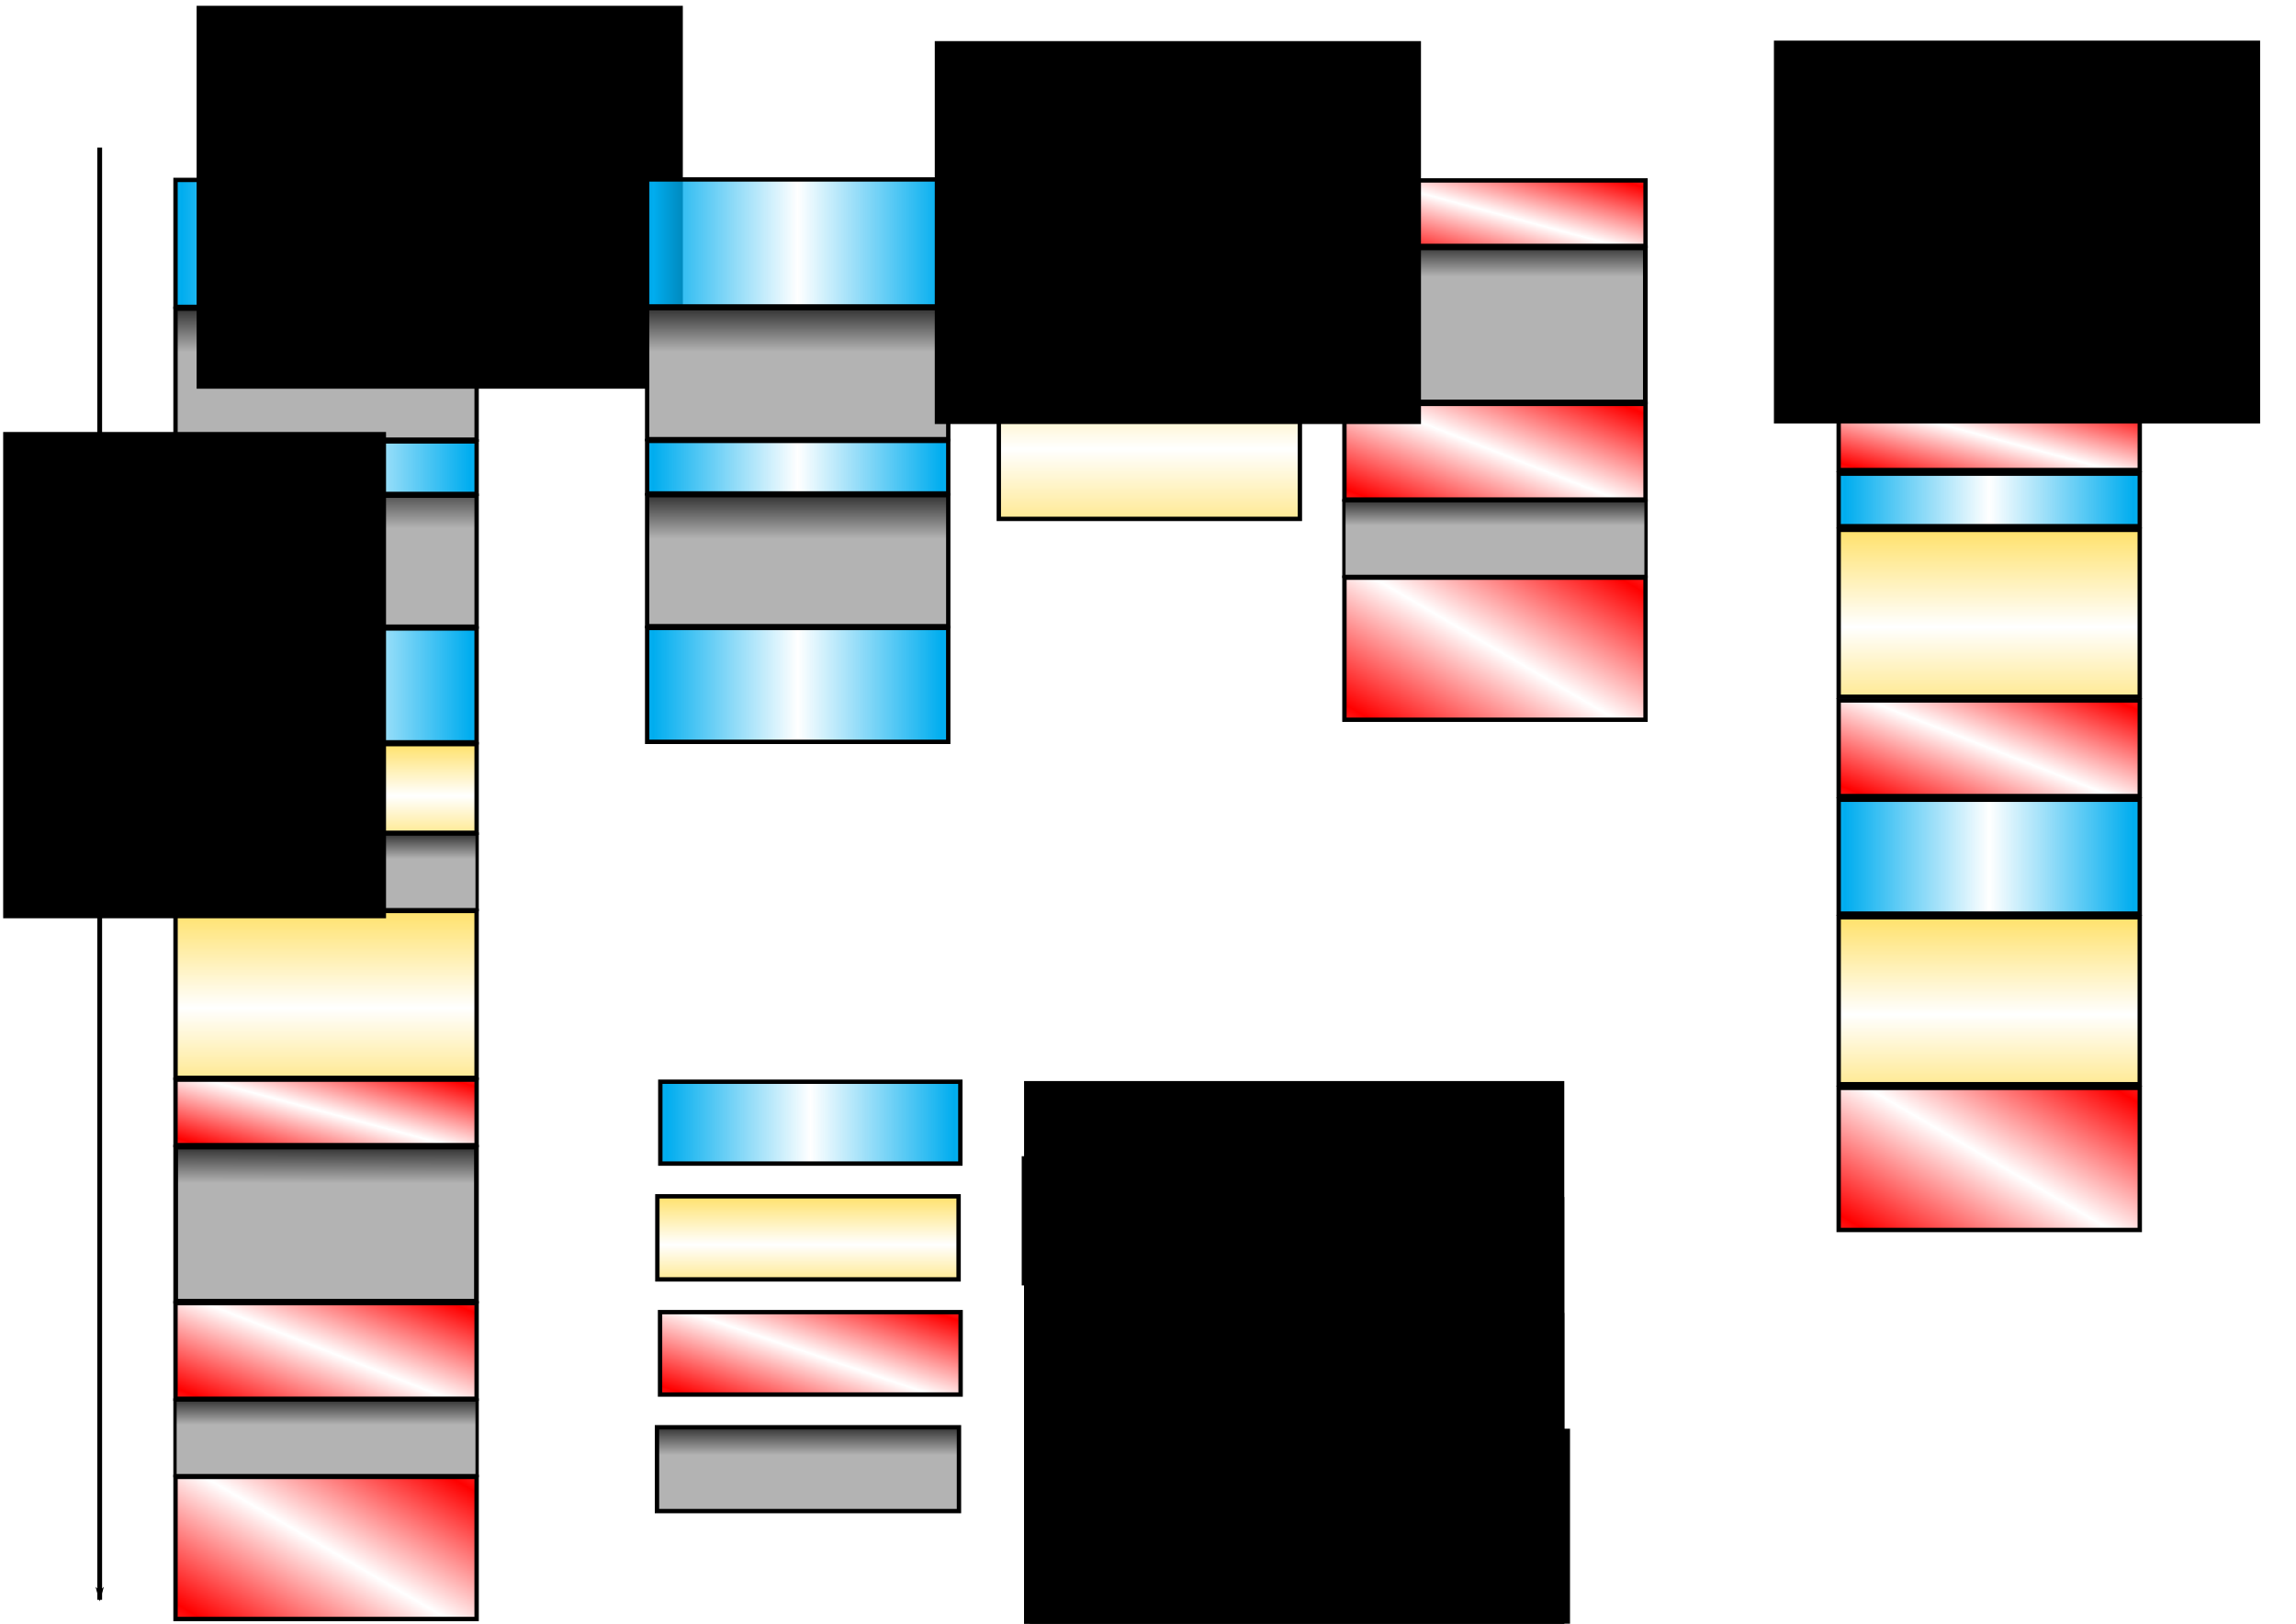 <svg xmlns="http://www.w3.org/2000/svg" xmlns:svg="http://www.w3.org/2000/svg" xmlns:xlink="http://www.w3.org/1999/xlink" id="svg2" width="297mm" height="210mm" version="1.1" viewBox="0 0 1052.362 744.094"><defs id="defs4"><linearGradient id="linearGradient4209"><stop id="stop4211" offset="0" style="stop-color:#b3b3b3;stop-opacity:1"/><stop id="stop4213" offset="1" style="stop-color:#333;stop-opacity:1"/></linearGradient><linearGradient id="linearGradient4199"><stop id="stop4201" offset="0" style="stop-color:red;stop-opacity:1"/><stop id="stop4203" offset="1" style="stop-color:red;stop-opacity:0"/></linearGradient><linearGradient id="linearGradient4769"><stop id="stop4771" offset="0" style="stop-color:#fd5;stop-opacity:1"/><stop id="stop4773" offset="1" style="stop-color:#fd5;stop-opacity:0"/></linearGradient><marker style="overflow:visible" id="Arrow1Lend" orient="auto" refX="0" refY="0"><path style="fill:#000;fill-opacity:1;fill-rule:evenodd;stroke:#000;stroke-width:1pt;stroke-opacity:1" id="path4171" d="M 0,0 5,-5 -12.5,0 5,5 0,0 Z" transform="matrix(-0.8,0,0,-0.8,-10,0)"/></marker><marker style="overflow:visible" id="Arrow1Lstart" orient="auto" refX="0" refY="0"><path style="fill:#000;fill-opacity:1;fill-rule:evenodd;stroke:#000;stroke-width:1pt;stroke-opacity:1" id="path4168" d="M 0,0 5,-5 -12.5,0 5,5 0,0 Z" transform="matrix(0.8,0,0,0.8,10,0)"/></marker><linearGradient id="linearGradient3338"><stop id="stop3340" offset="0" style="stop-color:#00adef;stop-opacity:1"/><stop id="stop3342" offset="1" style="stop-color:#00adef;stop-opacity:0"/></linearGradient><linearGradient id="linearGradient3344" x1="100" x2="168.571" y1="215.219" y2="215.219" gradientTransform="matrix(0.966,0,0,0.392,-13.397,333.288)" gradientUnits="userSpaceOnUse" spreadMethod="reflect" xlink:href="#linearGradient3338"/><linearGradient id="linearGradient4775" x1="90" x2="90" y1="72.362" y2="82.362" gradientTransform="matrix(2.329,0,0,2.714,-58.488,449.427)" gradientUnits="userSpaceOnUse" spreadMethod="reflect" xlink:href="#linearGradient4769"/><linearGradient id="linearGradient4205" x1="240" x2="150.272" y1="852.362" y2="897.288" gradientTransform="matrix(1.003,0,0,0.135,-1.256,696.904)" gradientUnits="userSpaceOnUse" spreadMethod="reflect" xlink:href="#linearGradient4199"/><linearGradient id="linearGradient4215" x1="140" x2="140" y1="452.362" y2="432.362" gradientTransform="translate(-0.549,17.373)" gradientUnits="userSpaceOnUse" xlink:href="#linearGradient4209"/><linearGradient id="linearGradient4215-6" x1="139.234" x2="139.234" y1="447.286" y2="427.286" gradientTransform="translate(-0.549,103.077)" gradientUnits="userSpaceOnUse" xlink:href="#linearGradient4209"/><linearGradient id="linearGradient4215-6-6" x1="140" x2="140" y1="452.362" y2="432.362" gradientTransform="matrix(1.003,0,0,0.577,-1.065,440.856)" gradientUnits="userSpaceOnUse" xlink:href="#linearGradient4209"/><linearGradient id="linearGradient4215-6-6-5" x1="139.988" x2="140" y1="446.305" y2="432.362" gradientTransform="matrix(0.999,0,0,1.177,-0.368,325.239)" gradientUnits="userSpaceOnUse" xlink:href="#linearGradient4209"/><linearGradient id="linearGradient4215-6-6-1" x1="140" x2="140" y1="452.362" y2="432.362" gradientTransform="matrix(1.003,0,0,0.577,-1.065,700.221)" gradientUnits="userSpaceOnUse" xlink:href="#linearGradient4209"/><linearGradient id="linearGradient3344-3" x1="100" x2="168.571" y1="215.219" y2="215.219" gradientTransform="matrix(0.966,0,0,0.162,-13.399,486.804)" gradientUnits="userSpaceOnUse" spreadMethod="reflect" xlink:href="#linearGradient3338"/><linearGradient id="linearGradient3344-3-9" x1="100" x2="168.571" y1="215.219" y2="215.219" gradientTransform="matrix(0.966,0,0,0.351,-13.38,544.751)" gradientUnits="userSpaceOnUse" spreadMethod="reflect" xlink:href="#linearGradient3338"/><linearGradient id="linearGradient4775-1" x1="90" x2="90" y1="72.362" y2="82.362" gradientTransform="matrix(2.329,0,0,5.109,-58.47,349.456)" gradientUnits="userSpaceOnUse" spreadMethod="reflect" xlink:href="#linearGradient4769"/><linearGradient id="linearGradient4205-7" x1="240" x2="150.272" y1="852.362" y2="897.288" gradientTransform="matrix(1.003,0,0,0.197,-1.255,750.475)" gradientUnits="userSpaceOnUse" spreadMethod="reflect" xlink:href="#linearGradient4199"/><linearGradient id="linearGradient4205-7-0" x1="240" x2="150.272" y1="852.362" y2="897.288" gradientTransform="matrix(1.003,0,0,0.293,-1.253,754.778)" gradientUnits="userSpaceOnUse" spreadMethod="reflect" xlink:href="#linearGradient4199"/><linearGradient id="linearGradient4520" x1="140" x2="140" y1="452.362" y2="432.362" gradientTransform="translate(0.765,85.077)" gradientUnits="userSpaceOnUse" xlink:href="#linearGradient4209"/><linearGradient id="linearGradient4522" x1="100" x2="168.571" y1="215.219" y2="215.219" gradientTransform="matrix(0.976,0,0,0.162,-14.514,468.818)" gradientUnits="userSpaceOnUse" spreadMethod="reflect" xlink:href="#linearGradient3338"/><linearGradient id="linearGradient4524" x1="100" x2="168.571" y1="215.219" y2="215.219" gradientTransform="matrix(0.96,0,0,0.351,-11.751,526.741)" gradientUnits="userSpaceOnUse" spreadMethod="reflect" xlink:href="#linearGradient3338"/><linearGradient id="linearGradient4594" x1="90" x2="90" y1="72.362" y2="82.362" gradientTransform="matrix(2.316,0,0,5.109,-56.832,331.428)" gradientUnits="userSpaceOnUse" spreadMethod="reflect" xlink:href="#linearGradient4769"/><linearGradient id="linearGradient4686" x1="140" x2="140" y1="452.362" y2="432.362" gradientTransform="matrix(1.003,0,0,0.577,-0.037,682.221)" gradientUnits="userSpaceOnUse" xlink:href="#linearGradient4209"/><linearGradient id="linearGradient4688" x1="240" x2="150.272" y1="852.362" y2="897.288" gradientTransform="matrix(1.01,0,0,0.197,-1.718,732.502)" gradientUnits="userSpaceOnUse" spreadMethod="reflect" xlink:href="#linearGradient4199"/><linearGradient id="linearGradient4690" x1="240" x2="150.272" y1="852.362" y2="897.288" gradientTransform="matrix(1.003,0,0,0.293,-0.704,736.778)" gradientUnits="userSpaceOnUse" spreadMethod="reflect" xlink:href="#linearGradient4199"/><linearGradient id="linearGradient4205-1" x1="240" x2="150.272" y1="852.362" y2="897.288" gradientTransform="matrix(1.001,0,0,0.17,220.965,775.998)" gradientUnits="userSpaceOnUse" spreadMethod="reflect" xlink:href="#linearGradient4199"/><linearGradient id="linearGradient3344-3-6" x1="100" x2="168.571" y1="215.219" y2="215.219" gradientTransform="matrix(0.963,0,0,0.253,209.139,766.958)" gradientUnits="userSpaceOnUse" spreadMethod="reflect" xlink:href="#linearGradient3338"/><linearGradient id="linearGradient4775-8" x1="90" x2="90" y1="72.362" y2="82.362" gradientTransform="matrix(2.33,0,0,2.543,162.299,669.239)" gradientUnits="userSpaceOnUse" spreadMethod="reflect" xlink:href="#linearGradient4769"/><linearGradient id="linearGradient4706" x1="240" x2="150.272" y1="852.362" y2="897.288" gradientTransform="matrix(1.003,0,0,0.293,534.514,34.419)" gradientUnits="userSpaceOnUse" spreadMethod="reflect" xlink:href="#linearGradient4199"/><linearGradient id="linearGradient4704" x1="240" x2="150.272" y1="852.362" y2="897.288" gradientTransform="matrix(1.003,0,0,0.197,534.513,30.116)" gradientUnits="userSpaceOnUse" spreadMethod="reflect" xlink:href="#linearGradient4199"/><linearGradient id="linearGradient4702" x1="140" x2="140" y1="452.362" y2="432.362" gradientTransform="matrix(1.003,0,0,0.577,534.703,-20.138)" gradientUnits="userSpaceOnUse" xlink:href="#linearGradient4209"/><linearGradient id="linearGradient4700" x1="140.301" x2="140.301" y1="443.418" y2="431.44" gradientTransform="matrix(0.999,0,0,1.177,535.4,-395.12)" gradientUnits="userSpaceOnUse" xlink:href="#linearGradient4209"/><linearGradient id="linearGradient4698" x1="240" x2="150.272" y1="852.362" y2="897.288" gradientTransform="matrix(1.003,0,0,0.135,534.511,-23.455)" gradientUnits="userSpaceOnUse" spreadMethod="reflect" xlink:href="#linearGradient4199"/><linearGradient id="linearGradient4604" x1="90" x2="90" y1="72.362" y2="82.362" gradientTransform="matrix(2.329,0,0,5.109,318.878,-214.971)" gradientUnits="userSpaceOnUse" spreadMethod="reflect" xlink:href="#linearGradient4769"/><linearGradient id="linearGradient4602" x1="140" x2="140" y1="452.362" y2="432.362" gradientTransform="matrix(1.003,0,0,0.577,376.282,-123.571)" gradientUnits="userSpaceOnUse" xlink:href="#linearGradient4209"/><linearGradient id="linearGradient4600" x1="90" x2="90" y1="72.362" y2="82.362" gradientTransform="matrix(2.329,0,0,2.714,318.86,-115)" gradientUnits="userSpaceOnUse" spreadMethod="reflect" xlink:href="#linearGradient4769"/><linearGradient id="linearGradient4540" x1="100" x2="168.571" y1="215.219" y2="215.219" gradientTransform="matrix(0.966,0,0,0.351,202.796,236.256)" gradientUnits="userSpaceOnUse" spreadMethod="reflect" xlink:href="#linearGradient3338"/><linearGradient id="linearGradient4538" x1="100" x2="168.571" y1="215.219" y2="215.219" gradientTransform="matrix(0.966,0,0,0.162,202.777,178.309)" gradientUnits="userSpaceOnUse" spreadMethod="reflect" xlink:href="#linearGradient3338"/><linearGradient id="linearGradient4536" x1="140" x2="140" y1="452.362" y2="432.362" gradientTransform="translate(215.627,-205.418)" gradientUnits="userSpaceOnUse" xlink:href="#linearGradient4209"/><linearGradient id="linearGradient4534" x1="140" x2="140" y1="452.362" y2="432.362" gradientTransform="translate(215.627,-291.122)" gradientUnits="userSpaceOnUse" xlink:href="#linearGradient4209"/><linearGradient id="linearGradient4532" x1="100" x2="168.571" y1="215.219" y2="215.219" gradientTransform="matrix(0.966,0,0,0.392,202.779,24.794)" gradientUnits="userSpaceOnUse" spreadMethod="reflect" xlink:href="#linearGradient3338"/><linearGradient id="linearGradient4706-6" x1="240" x2="150.272" y1="852.362" y2="897.288" gradientTransform="matrix(1.003,0,0,0.293,761.046,268.259)" gradientUnits="userSpaceOnUse" spreadMethod="reflect" xlink:href="#linearGradient4199"/><linearGradient id="linearGradient4604-8" x1="90" x2="90" y1="72.362" y2="82.362" gradientTransform="matrix(2.329,0,0,5.109,703.83,44.131)" gradientUnits="userSpaceOnUse" spreadMethod="reflect" xlink:href="#linearGradient4769"/><linearGradient id="linearGradient4540-3" x1="100" x2="168.571" y1="215.219" y2="215.219" gradientTransform="matrix(0.966,0,0,0.351,748.919,314.983)" gradientUnits="userSpaceOnUse" spreadMethod="reflect" xlink:href="#linearGradient3338"/><linearGradient id="linearGradient4704-5" x1="240" x2="150.272" y1="852.362" y2="897.288" gradientTransform="matrix(1.003,0,0,0.197,761.044,166.03)" gradientUnits="userSpaceOnUse" spreadMethod="reflect" xlink:href="#linearGradient4199"/><linearGradient id="linearGradient4604-1" x1="90" x2="90" y1="72.362" y2="82.362" gradientTransform="matrix(2.329,0,0,5.109,703.83,-133.424)" gradientUnits="userSpaceOnUse" spreadMethod="reflect" xlink:href="#linearGradient4769"/><linearGradient id="linearGradient4538-6" x1="100" x2="168.571" y1="215.219" y2="215.219" gradientTransform="matrix(0.966,0,0,0.162,748.9,193.331)" gradientUnits="userSpaceOnUse" spreadMethod="reflect" xlink:href="#linearGradient3338"/><linearGradient id="linearGradient4698-4" x1="240" x2="150.272" y1="852.362" y2="897.288" gradientTransform="matrix(1.003,0,0,0.135,761.043,79.279)" gradientUnits="userSpaceOnUse" spreadMethod="reflect" xlink:href="#linearGradient4199"/><linearGradient id="linearGradient4600-9" x1="90" x2="90" y1="72.362" y2="82.362" gradientTransform="matrix(2.329,0,0,2.713,703.812,-56.737)" gradientUnits="userSpaceOnUse" spreadMethod="reflect" xlink:href="#linearGradient4769"/><linearGradient id="linearGradient4532-0" x1="100" x2="168.571" y1="215.219" y2="215.219" gradientTransform="matrix(0.966,0,0,0.392,748.903,25.797)" gradientUnits="userSpaceOnUse" spreadMethod="reflect" xlink:href="#linearGradient3338"/><linearGradient id="linearGradient4215-6-6-7" x1="140" x2="140" y1="452.362" y2="432.362" gradientTransform="matrix(1.003,0,0,0.64,219.904,685.633)" gradientUnits="userSpaceOnUse" xlink:href="#linearGradient4209"/></defs><g style="display:inline" id="layer1" transform="translate(0,-308.268)"><path id="path4162" d="m 45.692,375.893 0,665.52" style="fill:none;fill-rule:evenodd;stroke:#000;stroke-width:2.207px;stroke-linecap:butt;stroke-linejoin:miter;stroke-opacity:1;marker-end:url(#Arrow1Lend)"/><rect id="rect3336" width="138.008" height="58.19" x="80.447" y="390.725" style="fill:url(#linearGradient3344);fill-opacity:1;stroke:#000;stroke-width:1.992;stroke-miterlimit:4;stroke-dasharray:none;stroke-opacity:1"/><rect id="rect4207" width="138.014" height="60.014" x="80.444" y="449.728" style="fill:url(#linearGradient4215);fill-opacity:1;stroke:#000;stroke-width:1.986;stroke-miterlimit:4;stroke-dasharray:none;stroke-opacity:1"/><rect id="rect4207-9" width="138.014" height="60.014" x="80.444" y="535.432" style="fill:url(#linearGradient4215-6);fill-opacity:1;stroke:#000;stroke-width:1.986;stroke-miterlimit:4;stroke-dasharray:none;stroke-opacity:1"/><rect id="rect3336-37" width="138.01" height="24.063" x="80.446" y="510.555" style="fill:url(#linearGradient3344-3);fill-opacity:1;stroke:#000;stroke-width:1.99;stroke-miterlimit:4;stroke-dasharray:none;stroke-opacity:1"/><rect id="rect3336-37-1" width="137.993" height="52.192" x="80.454" y="596.267" style="fill:url(#linearGradient3344-3-9);fill-opacity:1;stroke:#000;stroke-width:2.007;stroke-miterlimit:4;stroke-dasharray:none;stroke-opacity:1"/><rect id="rect3336-9" width="138.007" height="40.629" x="80.447" y="649.284" style="fill:url(#linearGradient4775);fill-opacity:1;stroke:#000;stroke-width:1.993;stroke-miterlimit:4;stroke-dasharray:none;stroke-opacity:1"/><rect id="rect4207-9-1" width="138.488" height="34.651" x="80.207" y="690.491" style="fill:url(#linearGradient4215-6-6);fill-opacity:1;stroke:#000;stroke-width:1.512;stroke-miterlimit:4;stroke-dasharray:none;stroke-opacity:1"/><rect id="rect3336-9-5" width="137.995" height="76.492" x="80.453" y="725.726" style="fill:url(#linearGradient4775-1);fill-opacity:1;stroke:#000;stroke-width:2.005;stroke-miterlimit:4;stroke-dasharray:none;stroke-opacity:1"/><rect id="rect3336-9-17" width="138.008" height="30.009" x="80.447" y="803.042" style="fill:url(#linearGradient4205);fill-opacity:1;stroke:#000;stroke-width:1.992;stroke-miterlimit:4;stroke-dasharray:none;stroke-opacity:1"/><rect id="rect4207-9-1-1" width="137.847" height="70.613" x="80.527" y="833.948" style="fill:url(#linearGradient4215-6-6-5);fill-opacity:1;stroke:#000;stroke-width:2.153;stroke-miterlimit:4;stroke-dasharray:none;stroke-opacity:1"/><rect id="rect4207-9-1-0" width="138.488" height="34.651" x="80.207" y="949.856" style="fill:url(#linearGradient4215-6-6-1);fill-opacity:1;stroke:#000;stroke-width:1.512;stroke-miterlimit:4;stroke-dasharray:none;stroke-opacity:1"/><rect id="rect3336-9-17-6" width="138.007" height="43.819" x="80.447" y="905.459" style="fill:url(#linearGradient4205-7);fill-opacity:1;stroke:#000;stroke-width:1.993;stroke-miterlimit:4;stroke-dasharray:none;stroke-opacity:1"/><rect id="rect3336-9-17-6-9" width="138.005" height="65.116" x="80.448" y="985.086" style="fill:url(#linearGradient4205-7-0);fill-opacity:1;stroke:#000;stroke-width:1.995;stroke-miterlimit:4;stroke-dasharray:none;stroke-opacity:1"/><rect id="rect3336-9-17-5" width="137.767" height="37.767" x="302.526" y="909.576" style="fill:url(#linearGradient4205-1);fill-opacity:1;stroke:#000;stroke-width:2;stroke-miterlimit:4;stroke-dasharray:none;stroke-opacity:1"/><rect id="rect3336-37-4" width="137.519" height="37.519" x="302.65" y="803.991" style="fill:url(#linearGradient3344-3-6);fill-opacity:1;stroke:#000;stroke-width:2;stroke-miterlimit:4;stroke-dasharray:none;stroke-opacity:1"/><rect id="rect3336-9-1" width="138.07" height="38.07" x="301.298" y="856.508" style="fill:url(#linearGradient4775-8);fill-opacity:1;stroke:#000;stroke-width:2;stroke-miterlimit:4;stroke-dasharray:none;stroke-opacity:1"/><flowRoot style="font-style:normal;font-variant:normal;font-weight:400;font-stretch:normal;font-size:27.5px;line-height:125%;font-family:Arial;-inkscape-font-specification:Arial;text-align:start;letter-spacing:0;word-spacing:0;writing-mode:lr-tb;text-anchor:start;fill:#000;fill-opacity:1;stroke:none;stroke-width:1px;stroke-linecap:butt;stroke-linejoin:miter;stroke-opacity:1" id="flowRoot5030" transform="translate(0,308.268)" xml:space="preserve"><flowRegion id="flowRegion5032"><rect style="font-size:27.5px" id="rect5034" width="122.727" height="59.21" x="468.299" y="529.861"/></flowRegion><flowPara id="flowPara5036"/></flowRoot><flowRoot style="font-style:normal;font-variant:normal;font-weight:400;font-stretch:normal;font-size:14px;line-height:125%;font-family:Arial;-inkscape-font-specification:Arial;text-align:start;letter-spacing:0;word-spacing:0;writing-mode:lr-tb;text-anchor:start;fill:#000;fill-opacity:1;stroke:none;stroke-width:1px;stroke-linecap:butt;stroke-linejoin:miter;stroke-opacity:1" id="flowRoot5042" transform="translate(0,308.268)" xml:space="preserve"><flowRegion id="flowRegion5044"><rect id="rect5046" width="247.606" height="195.932" x="469.376" y="495.411"/></flowRegion><flowPara style="font-size:30px" id="flowPara5048">Task 1</flowPara></flowRoot><flowRoot style="font-style:normal;font-variant:normal;font-weight:400;font-stretch:normal;font-size:14px;line-height:125%;font-family:Arial;-inkscape-font-specification:Arial;text-align:start;letter-spacing:0;word-spacing:0;writing-mode:lr-tb;text-anchor:start;fill:#000;fill-opacity:1;stroke:none;stroke-width:1px;stroke-linecap:butt;stroke-linejoin:miter;stroke-opacity:1" id="flowRoot5042-5" transform="translate(0,361.397)" xml:space="preserve"><flowRegion id="flowRegion5044-6"><rect id="rect5046-1" width="247.606" height="195.932" x="469.376" y="495.411"/></flowRegion><flowPara style="font-size:30px" id="flowPara5048-0">Task 2</flowPara></flowRoot><flowRoot style="font-style:normal;font-variant:normal;font-weight:400;font-stretch:normal;font-size:14px;line-height:125%;font-family:Arial;-inkscape-font-specification:Arial;text-align:start;letter-spacing:0;word-spacing:0;writing-mode:lr-tb;text-anchor:start;fill:#000;fill-opacity:1;stroke:none;stroke-width:1px;stroke-linecap:butt;stroke-linejoin:miter;stroke-opacity:1" id="flowRoot5042-5-9" transform="translate(0,414.527)" xml:space="preserve"><flowRegion id="flowRegion5044-6-2"><rect id="rect5046-1-4" width="247.606" height="195.932" x="469.376" y="495.411"/></flowRegion><flowPara style="font-size:30px" id="flowPara5048-0-3">Task 3</flowPara></flowRoot><flowRoot style="font-style:normal;font-variant:normal;font-weight:400;font-stretch:normal;font-size:14px;line-height:125%;font-family:Arial;-inkscape-font-specification:Arial;text-align:start;letter-spacing:0;word-spacing:0;writing-mode:lr-tb;text-anchor:start;fill:#000;fill-opacity:1;stroke:none;stroke-width:1px;stroke-linecap:butt;stroke-linejoin:miter;stroke-opacity:1" id="flowRoot5098" transform="translate(4,290.268)" xml:space="preserve"><flowRegion id="flowRegion5100"><rect id="rect5102" width="222.846" height="175.478" x="86.124" y="20.653"/></flowRegion><flowPara style="font-size:30px" id="flowPara5104">Single-</flowPara><flowPara style="font-size:30px" id="flowPara5106">threaded</flowPara><flowPara id="flowPara5108"/></flowRoot><flowRoot style="font-style:normal;font-variant:normal;font-weight:400;font-stretch:normal;font-size:14px;line-height:125%;font-family:Arial;-inkscape-font-specification:Arial;text-align:start;letter-spacing:0;word-spacing:0;writing-mode:lr-tb;text-anchor:start;display:inline;fill:#000;fill-opacity:1;stroke:none;stroke-width:1px;stroke-linecap:butt;stroke-linejoin:miter;stroke-opacity:1" id="flowRoot5098-2" transform="matrix(0,-1,1,0,-19.198,815.206)" xml:space="preserve"><flowRegion id="flowRegion5100-3"><rect id="rect5102-2" width="222.846" height="175.478" x="86.124" y="20.653"/></flowRegion><flowPara style="font-size:30px" id="flowPara5106-32">Time</flowPara><flowPara id="flowPara5108-55"/></flowRoot><rect id="rect4207-9-1-00" width="138.409" height="38.409" x="301.129" y="962.34" style="display:inline;fill:url(#linearGradient4215-6-6-7);fill-opacity:1;stroke:#000;stroke-width:2;stroke-miterlimit:4;stroke-dasharray:none;stroke-opacity:1"/><flowRoot style="font-style:normal;font-variant:normal;font-weight:400;font-stretch:normal;font-size:14px;line-height:125%;font-family:Arial;-inkscape-font-specification:Arial;text-align:start;letter-spacing:0;word-spacing:0;writing-mode:lr-tb;text-anchor:start;display:inline;fill:#000;fill-opacity:1;stroke:none;stroke-width:1px;stroke-linecap:butt;stroke-linejoin:miter;stroke-opacity:1" id="flowRoot5042-5-9-0" transform="translate(2.628,467.598)" xml:space="preserve"><flowRegion id="flowRegion5044-6-2-3"><rect id="rect5046-1-4-0" width="247.606" height="195.932" x="469.376" y="495.411"/></flowRegion><flowPara style="font-size:30px" id="flowPara5048-0-3-4">Wait</flowPara></flowRoot></g><g style="display:inline" id="layer2"><rect id="rect3336-5" width="138.008" height="58.19" x="296.623" y="82.23" style="fill:url(#linearGradient4532);fill-opacity:1;stroke:#000;stroke-width:1.992;stroke-miterlimit:4;stroke-dasharray:none;stroke-opacity:1"/><rect id="rect4207-5" width="138.014" height="60.014" x="296.62" y="141.234" style="fill:url(#linearGradient4534);fill-opacity:1;stroke:#000;stroke-width:1.986;stroke-miterlimit:4;stroke-dasharray:none;stroke-opacity:1"/><rect id="rect4207-9-9" width="138.014" height="60.014" x="296.62" y="226.937" style="fill:url(#linearGradient4536);fill-opacity:1;stroke:#000;stroke-width:1.986;stroke-miterlimit:4;stroke-dasharray:none;stroke-opacity:1"/><rect id="rect3336-37-3" width="138.01" height="24.063" x="296.622" y="202.061" style="fill:url(#linearGradient4538);fill-opacity:1;stroke:#000;stroke-width:1.99;stroke-miterlimit:4;stroke-dasharray:none;stroke-opacity:1"/><rect id="rect3336-37-1-7" width="137.993" height="52.192" x="296.63" y="287.772" style="fill:url(#linearGradient4540);fill-opacity:1;stroke:#000;stroke-width:2.007;stroke-miterlimit:4;stroke-dasharray:none;stroke-opacity:1"/><rect id="rect3336-9-52" width="138.007" height="40.629" x="457.795" y="84.858" style="fill:url(#linearGradient4600);fill-opacity:1;stroke:#000;stroke-width:1.993;stroke-miterlimit:4;stroke-dasharray:none;stroke-opacity:1"/><rect id="rect4207-9-1-6" width="138.488" height="34.651" x="457.554" y="126.064" style="fill:url(#linearGradient4602);fill-opacity:1;stroke:#000;stroke-width:1.512;stroke-miterlimit:4;stroke-dasharray:none;stroke-opacity:1"/><rect id="rect3336-9-5-8" width="137.995" height="76.492" x="457.801" y="161.299" style="fill:url(#linearGradient4604);fill-opacity:1;stroke:#000;stroke-width:2.005;stroke-miterlimit:4;stroke-dasharray:none;stroke-opacity:1"/><rect id="rect3336-9-17-3" width="138.008" height="30.009" x="616.215" y="82.683" style="fill:url(#linearGradient4698);fill-opacity:1;stroke:#000;stroke-width:1.992;stroke-miterlimit:4;stroke-dasharray:none;stroke-opacity:1"/><rect id="rect4207-9-1-1-4" width="137.847" height="70.613" x="616.295" y="113.59" style="fill:url(#linearGradient4700);fill-opacity:1;stroke:#000;stroke-width:2.153;stroke-miterlimit:4;stroke-dasharray:none;stroke-opacity:1"/><rect id="rect4207-9-1-0-5" width="138.488" height="34.651" x="615.974" y="229.497" style="fill:url(#linearGradient4702);fill-opacity:1;stroke:#000;stroke-width:1.512;stroke-miterlimit:4;stroke-dasharray:none;stroke-opacity:1"/><rect id="rect3336-9-17-6-4" width="138.007" height="43.819" x="616.215" y="185.1" style="fill:url(#linearGradient4704);fill-opacity:1;stroke:#000;stroke-width:1.993;stroke-miterlimit:4;stroke-dasharray:none;stroke-opacity:1"/><rect id="rect3336-9-17-6-9-0" width="138.005" height="65.116" x="616.216" y="264.727" style="fill:url(#linearGradient4706);fill-opacity:1;stroke:#000;stroke-width:1.995;stroke-miterlimit:4;stroke-dasharray:none;stroke-opacity:1"/><flowRoot style="font-style:normal;font-variant:normal;font-weight:400;font-stretch:normal;font-size:14px;line-height:125%;font-family:Arial;-inkscape-font-specification:Arial;text-align:start;letter-spacing:0;word-spacing:0;writing-mode:lr-tb;text-anchor:start;fill:#000;fill-opacity:1;stroke:none;stroke-width:1px;stroke-linecap:butt;stroke-linejoin:miter;stroke-opacity:1" id="flowRoot5098-5" transform="translate(342.325,-1.812)" xml:space="preserve"><flowRegion id="flowRegion5100-2"><rect id="rect5102-3" width="222.846" height="175.478" x="86.124" y="20.653"/></flowRegion><flowPara style="font-size:30px" id="flowPara5106-3">Multi-threaded</flowPara><flowPara id="flowPara5108-5"/></flowRoot></g><g style="display:inline" id="layer3"><rect id="rect3336-5-7" width="138.008" height="58.184" x="842.747" y="83.227" style="fill:url(#linearGradient4532-0);fill-opacity:1;stroke:#000;stroke-width:1.992;stroke-miterlimit:4;stroke-dasharray:none;stroke-opacity:1"/><rect id="rect3336-9-52-6" width="138.007" height="40.623" x="842.747" y="143.091" style="fill:url(#linearGradient4600-9);fill-opacity:1;stroke:#000;stroke-width:1.993;stroke-miterlimit:4;stroke-dasharray:none;stroke-opacity:1"/><rect id="rect3336-9-17-3-1" width="138.008" height="30.003" x="842.746" y="185.395" style="fill:url(#linearGradient4698-4);fill-opacity:1;stroke:#000;stroke-width:1.992;stroke-miterlimit:4;stroke-dasharray:none;stroke-opacity:1"/><rect id="rect3336-37-3-4" width="138.01" height="24.057" x="842.745" y="217.077" style="fill:url(#linearGradient4538-6);fill-opacity:1;stroke:#000;stroke-width:1.99;stroke-miterlimit:4;stroke-dasharray:none;stroke-opacity:1"/><rect id="rect3336-9-5-8-9" width="137.995" height="76.487" x="842.753" y="242.819" style="fill:url(#linearGradient4604-1);fill-opacity:1;stroke:#000;stroke-width:2.005;stroke-miterlimit:4;stroke-dasharray:none;stroke-opacity:1"/><rect id="rect3336-9-17-6-4-2" width="138.007" height="43.813" x="842.747" y="320.992" style="fill:url(#linearGradient4704-5);fill-opacity:1;stroke:#000;stroke-width:1.993;stroke-miterlimit:4;stroke-dasharray:none;stroke-opacity:1"/><rect id="rect3336-37-1-7-0" width="137.994" height="52.186" x="842.754" y="366.493" style="fill:url(#linearGradient4540-3);fill-opacity:1;stroke:#000;stroke-width:2.006;stroke-miterlimit:4;stroke-dasharray:none;stroke-opacity:1"/><rect id="rect3336-9-5-8-0" width="137.995" height="76.487" x="842.753" y="420.373" style="fill:url(#linearGradient4604-8);fill-opacity:1;stroke:#000;stroke-width:2.005;stroke-miterlimit:4;stroke-dasharray:none;stroke-opacity:1"/><rect id="rect3336-9-17-6-9-0-5" width="138.005" height="65.11" x="842.748" y="498.548" style="fill:url(#linearGradient4706-6);fill-opacity:1;stroke:#000;stroke-width:1.995;stroke-miterlimit:4;stroke-dasharray:none;stroke-opacity:1"/><flowRoot style="font-style:normal;font-variant:normal;font-weight:400;font-stretch:normal;font-size:14px;line-height:125%;font-family:Arial;-inkscape-font-specification:Arial;text-align:start;letter-spacing:0;word-spacing:0;writing-mode:lr-tb;text-anchor:start;fill:#000;fill-opacity:1;stroke:none;stroke-width:1px;stroke-linecap:butt;stroke-linejoin:miter;stroke-opacity:1" id="flowRoot5098-5-7" transform="translate(726.948,-2.037)" xml:space="preserve"><flowRegion id="flowRegion5100-2-0"><rect id="rect5102-3-9" width="222.846" height="175.478" x="86.124" y="20.653"/></flowRegion><flowPara id="flowPara5177" style="font-size:30px">Asynchronous</flowPara></flowRoot></g></svg>